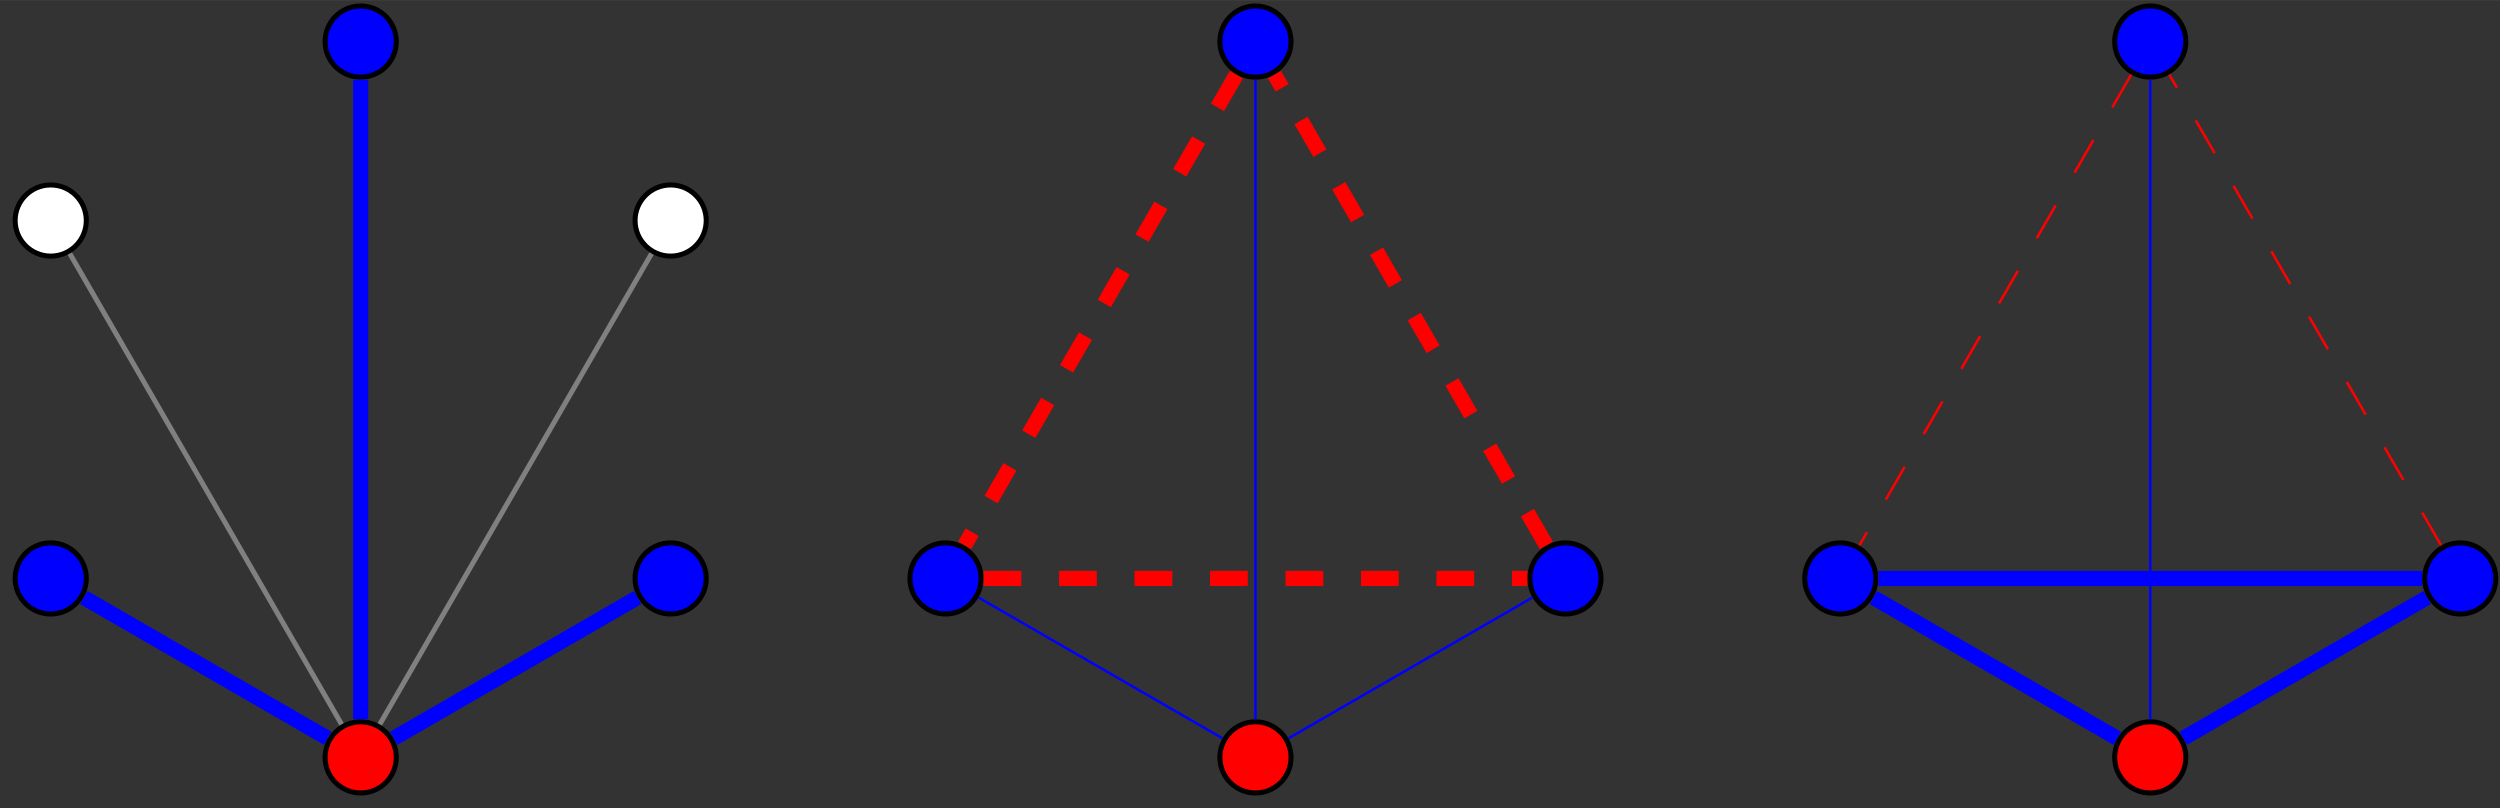 <?xml version="1.0" standalone="no"?>
<!DOCTYPE svg PUBLIC "-//W3C//DTD SVG 1.1//EN" "http://www.w3.org/Graphics/SVG/1.1/DTD/svg11.dtd">
<svg xmlns="http://www.w3.org/2000/svg" xmlns:xlink="http://www.w3.org/1999/xlink" version="1.1" width="6.985cm" height="2.258cm" viewBox="0 0 198 64">
<rect x="0" y="0" width="198" height="64" fill="#333333" stroke="none"/>
<clipPath id="cp0">
<path transform="matrix(1,0,0,-1,1,63)" d="M 0 0 L 196.864 0 L 196.864 62.727 L 0 62.727 Z "/>
</clipPath>
<g clip-path="url(#cp0)">
<path transform="matrix(1,0,0,-1,28.566,31.636)" d="M 2.818 -28.347 C 2.818 -26.79 1.556 -25.529 0 -25.529 C -1.556 -25.529 -2.818 -26.79 -2.818 -28.347 C -2.818 -29.903 -1.556 -31.165 0 -31.165 C 1.556 -31.165 2.818 -29.903 2.818 -28.347 Z M 0 -28.347 " fill="rgb(255,0,0)"/>
<path transform="matrix(1,0,0,-1,28.566,31.636)" stroke-width=".399" stroke-linecap="butt" stroke-miterlimit="10" stroke-linejoin="miter" fill="none" stroke="rgb(0,0,0)" d="M 2.818 -28.347 C 2.818 -26.79 1.556 -25.529 0 -25.529 C -1.556 -25.529 -2.818 -26.79 -2.818 -28.347 C -2.818 -29.903 -1.556 -31.165 0 -31.165 C 1.556 -31.165 2.818 -29.903 2.818 -28.347 Z M 0 -28.347 "/>
<path transform="matrix(1,0,0,-1,28.566,31.636)" d="M 27.367 -14.173 C 27.367 -12.617 26.105 -11.355 24.549 -11.355 C 22.993 -11.355 21.731 -12.617 21.731 -14.173 C 21.731 -15.73 22.993 -16.991 24.549 -16.991 C 26.105 -16.991 27.367 -15.73 27.367 -14.173 Z M 24.549 -14.173 " fill="rgb(0,0,255)"/>
<path transform="matrix(1,0,0,-1,28.566,31.636)" stroke-width=".399" stroke-linecap="butt" stroke-miterlimit="10" stroke-linejoin="miter" fill="none" stroke="rgb(0,0,0)" d="M 27.367 -14.173 C 27.367 -12.617 26.105 -11.355 24.549 -11.355 C 22.993 -11.355 21.731 -12.617 21.731 -14.173 C 21.731 -15.73 22.993 -16.991 24.549 -16.991 C 26.105 -16.991 27.367 -15.73 27.367 -14.173 Z M 24.549 -14.173 "/>
<path transform="matrix(1,0,0,-1,28.566,31.636)" d="M 27.367 14.173 C 27.367 15.73 26.105 16.991 24.549 16.991 C 22.993 16.991 21.731 15.73 21.731 14.173 C 21.731 12.617 22.993 11.355 24.549 11.355 C 26.105 11.355 27.367 12.617 27.367 14.173 Z M 24.549 14.173 " fill="rgb(255,255,255)"/>
<path transform="matrix(1,0,0,-1,28.566,31.636)" stroke-width=".399" stroke-linecap="butt" stroke-miterlimit="10" stroke-linejoin="miter" fill="none" stroke="rgb(0,0,0)" d="M 27.367 14.173 C 27.367 15.73 26.105 16.991 24.549 16.991 C 22.993 16.991 21.731 15.73 21.731 14.173 C 21.731 12.617 22.993 11.355 24.549 11.355 C 26.105 11.355 27.367 12.617 27.367 14.173 Z M 24.549 14.173 "/>
<path transform="matrix(1,0,0,-1,28.566,31.636)" d="M 2.818 28.347 C 2.818 29.903 1.556 31.165 0 31.165 C -1.556 31.165 -2.818 29.903 -2.818 28.347 C -2.818 26.79 -1.556 25.529 0 25.529 C 1.556 25.529 2.818 26.79 2.818 28.347 Z M 0 28.347 " fill="rgb(0,0,255)"/>
<path transform="matrix(1,0,0,-1,28.566,31.636)" stroke-width=".399" stroke-linecap="butt" stroke-miterlimit="10" stroke-linejoin="miter" fill="none" stroke="rgb(0,0,0)" d="M 2.818 28.347 C 2.818 29.903 1.556 31.165 0 31.165 C -1.556 31.165 -2.818 29.903 -2.818 28.347 C -2.818 26.79 -1.556 25.529 0 25.529 C 1.556 25.529 2.818 26.79 2.818 28.347 Z M 0 28.347 "/>
<path transform="matrix(1,0,0,-1,28.566,31.636)" d="M -21.731 14.173 C -21.731 15.73 -22.993 16.991 -24.549 16.991 C -26.105 16.991 -27.367 15.73 -27.367 14.173 C -27.367 12.617 -26.105 11.355 -24.549 11.355 C -22.993 11.355 -21.731 12.617 -21.731 14.173 Z M -24.549 14.173 " fill="rgb(255,255,255)"/>
<path transform="matrix(1,0,0,-1,28.566,31.636)" stroke-width=".399" stroke-linecap="butt" stroke-miterlimit="10" stroke-linejoin="miter" fill="none" stroke="rgb(0,0,0)" d="M -21.731 14.173 C -21.731 15.73 -22.993 16.991 -24.549 16.991 C -26.105 16.991 -27.367 15.73 -27.367 14.173 C -27.367 12.617 -26.105 11.355 -24.549 11.355 C -22.993 11.355 -21.731 12.617 -21.731 14.173 Z M -24.549 14.173 "/>
<path transform="matrix(1,0,0,-1,28.566,31.636)" d="M -21.731 -14.173 C -21.731 -12.617 -22.993 -11.355 -24.549 -11.355 C -26.105 -11.355 -27.367 -12.617 -27.367 -14.173 C -27.367 -15.73 -26.105 -16.991 -24.549 -16.991 C -22.993 -16.991 -21.731 -15.73 -21.731 -14.173 Z M -24.549 -14.173 " fill="rgb(0,0,255)"/>
<path transform="matrix(1,0,0,-1,28.566,31.636)" stroke-width=".399" stroke-linecap="butt" stroke-miterlimit="10" stroke-linejoin="miter" fill="none" stroke="rgb(0,0,0)" d="M -21.731 -14.173 C -21.731 -12.617 -22.993 -11.355 -24.549 -11.355 C -26.105 -11.355 -27.367 -12.617 -27.367 -14.173 C -27.367 -15.73 -26.105 -16.991 -24.549 -16.991 C -22.993 -16.991 -21.731 -15.73 -21.731 -14.173 Z M -24.549 -14.173 "/>
<path transform="matrix(1,0,0,-1,28.566,31.636)" stroke-width="1.196" stroke-linecap="butt" stroke-miterlimit="10" stroke-linejoin="miter" fill="none" stroke="rgb(0,0,255)" d="M 2.621 -26.833 L 21.928 -15.687 M 0 -25.329 L 0 25.329 M -2.621 -26.833 L -21.928 -15.687 "/>
<path transform="matrix(1,0,0,-1,28.566,31.636)" stroke-width=".399" stroke-linecap="butt" stroke-miterlimit="10" stroke-linejoin="miter" fill="none" stroke="rgb(128,128,128)" d="M 1.514 -25.725 L 23.036 11.552 M -1.514 -25.725 L -23.036 11.552 "/>
<path transform="matrix(1,0,0,-1,28.566,31.636)" d="M 73.685 -28.347 C 73.685 -26.79 72.423 -25.529 70.867 -25.529 C 69.311 -25.529 68.049 -26.79 68.049 -28.347 C 68.049 -29.903 69.311 -31.165 70.867 -31.165 C 72.423 -31.165 73.685 -29.903 73.685 -28.347 Z M 70.867 -28.347 " fill="rgb(255,0,0)"/>
<path transform="matrix(1,0,0,-1,28.566,31.636)" stroke-width=".399" stroke-linecap="butt" stroke-miterlimit="10" stroke-linejoin="miter" fill="none" stroke="rgb(0,0,0)" d="M 73.685 -28.347 C 73.685 -26.79 72.423 -25.529 70.867 -25.529 C 69.311 -25.529 68.049 -26.79 68.049 -28.347 C 68.049 -29.903 69.311 -31.165 70.867 -31.165 C 72.423 -31.165 73.685 -29.903 73.685 -28.347 Z M 70.867 -28.347 "/>
<path transform="matrix(1,0,0,-1,28.566,31.636)" d="M 49.136 -14.173 C 49.136 -12.617 47.874 -11.355 46.318 -11.355 C 44.762 -11.355 43.5 -12.617 43.5 -14.173 C 43.5 -15.73 44.762 -16.991 46.318 -16.991 C 47.874 -16.991 49.136 -15.73 49.136 -14.173 Z M 46.318 -14.173 " fill="rgb(0,0,255)"/>
<path transform="matrix(1,0,0,-1,28.566,31.636)" stroke-width=".399" stroke-linecap="butt" stroke-miterlimit="10" stroke-linejoin="miter" fill="none" stroke="rgb(0,0,0)" d="M 49.136 -14.173 C 49.136 -12.617 47.874 -11.355 46.318 -11.355 C 44.762 -11.355 43.5 -12.617 43.5 -14.173 C 43.5 -15.73 44.762 -16.991 46.318 -16.991 C 47.874 -16.991 49.136 -15.73 49.136 -14.173 Z M 46.318 -14.173 "/>
<path transform="matrix(1,0,0,-1,28.566,31.636)" d="M 98.234 -14.173 C 98.234 -12.617 96.973 -11.355 95.416 -11.355 C 93.86 -11.355 92.598 -12.617 92.598 -14.173 C 92.598 -15.73 93.86 -16.991 95.416 -16.991 C 96.973 -16.991 98.234 -15.73 98.234 -14.173 Z M 95.416 -14.173 " fill="rgb(0,0,255)"/>
<path transform="matrix(1,0,0,-1,28.566,31.636)" stroke-width=".399" stroke-linecap="butt" stroke-miterlimit="10" stroke-linejoin="miter" fill="none" stroke="rgb(0,0,0)" d="M 98.234 -14.173 C 98.234 -12.617 96.973 -11.355 95.416 -11.355 C 93.86 -11.355 92.598 -12.617 92.598 -14.173 C 92.598 -15.73 93.86 -16.991 95.416 -16.991 C 96.973 -16.991 98.234 -15.73 98.234 -14.173 Z M 95.416 -14.173 "/>
<path transform="matrix(1,0,0,-1,28.566,31.636)" d="M 73.685 28.347 C 73.685 29.903 72.423 31.165 70.867 31.165 C 69.311 31.165 68.049 29.903 68.049 28.347 C 68.049 26.79 69.311 25.529 70.867 25.529 C 72.423 25.529 73.685 26.79 73.685 28.347 Z M 70.867 28.347 " fill="rgb(0,0,255)"/>
<path transform="matrix(1,0,0,-1,28.566,31.636)" stroke-width=".399" stroke-linecap="butt" stroke-miterlimit="10" stroke-linejoin="miter" fill="none" stroke="rgb(0,0,0)" d="M 73.685 28.347 C 73.685 29.903 72.423 31.165 70.867 31.165 C 69.311 31.165 68.049 29.903 68.049 28.347 C 68.049 26.79 69.311 25.529 70.867 25.529 C 72.423 25.529 73.685 26.79 73.685 28.347 Z M 70.867 28.347 "/>
<path transform="matrix(1,0,0,-1,28.566,31.636)" stroke-width=".199" stroke-linecap="butt" stroke-miterlimit="10" stroke-linejoin="miter" fill="none" stroke="rgb(0,0,255)" d="M 68.246 -26.833 L 48.939 -15.687 M 73.488 -26.833 L 92.795 -15.687 M 70.867 -25.329 L 70.867 25.329 "/>
<path transform="matrix(1,0,0,-1,28.566,31.636)" stroke-width="1.196" stroke-linecap="butt" stroke-dasharray="2.989,2.989" stroke-miterlimit="10" stroke-linejoin="miter" fill="none" stroke="rgb(255,0,0)" d="M 69.353 25.725 L 47.831 -11.552 M 49.335 -14.173 L 92.399 -14.173 M 93.903 -11.552 L 72.38 25.725 "/>
<path transform="matrix(1,0,0,-1,28.566,31.636)" d="M 144.552 -28.347 C 144.552 -26.79 143.291 -25.529 141.734 -25.529 C 140.178 -25.529 138.916 -26.79 138.916 -28.347 C 138.916 -29.903 140.178 -31.165 141.734 -31.165 C 143.291 -31.165 144.552 -29.903 144.552 -28.347 Z M 141.734 -28.347 " fill="rgb(255,0,0)"/>
<path transform="matrix(1,0,0,-1,28.566,31.636)" stroke-width=".399" stroke-linecap="butt" stroke-miterlimit="10" stroke-linejoin="miter" fill="none" stroke="rgb(0,0,0)" d="M 144.552 -28.347 C 144.552 -26.79 143.291 -25.529 141.734 -25.529 C 140.178 -25.529 138.916 -26.79 138.916 -28.347 C 138.916 -29.903 140.178 -31.165 141.734 -31.165 C 143.291 -31.165 144.552 -29.903 144.552 -28.347 Z M 141.734 -28.347 "/>
<path transform="matrix(1,0,0,-1,28.566,31.636)" d="M 120.003 -14.173 C 120.003 -12.617 118.741 -11.355 117.185 -11.355 C 115.629 -11.355 114.367 -12.617 114.367 -14.173 C 114.367 -15.73 115.629 -16.991 117.185 -16.991 C 118.741 -16.991 120.003 -15.73 120.003 -14.173 Z M 117.185 -14.173 " fill="rgb(0,0,255)"/>
<path transform="matrix(1,0,0,-1,28.566,31.636)" stroke-width=".399" stroke-linecap="butt" stroke-miterlimit="10" stroke-linejoin="miter" fill="none" stroke="rgb(0,0,0)" d="M 120.003 -14.173 C 120.003 -12.617 118.741 -11.355 117.185 -11.355 C 115.629 -11.355 114.367 -12.617 114.367 -14.173 C 114.367 -15.73 115.629 -16.991 117.185 -16.991 C 118.741 -16.991 120.003 -15.73 120.003 -14.173 Z M 117.185 -14.173 "/>
<path transform="matrix(1,0,0,-1,28.566,31.636)" d="M 169.101 -14.173 C 169.101 -12.617 167.84 -11.355 166.283 -11.355 C 164.727 -11.355 163.465 -12.617 163.465 -14.173 C 163.465 -15.73 164.727 -16.991 166.283 -16.991 C 167.84 -16.991 169.101 -15.73 169.101 -14.173 Z M 166.283 -14.173 " fill="rgb(0,0,255)"/>
<path transform="matrix(1,0,0,-1,28.566,31.636)" stroke-width=".399" stroke-linecap="butt" stroke-miterlimit="10" stroke-linejoin="miter" fill="none" stroke="rgb(0,0,0)" d="M 169.101 -14.173 C 169.101 -12.617 167.84 -11.355 166.283 -11.355 C 164.727 -11.355 163.465 -12.617 163.465 -14.173 C 163.465 -15.73 164.727 -16.991 166.283 -16.991 C 167.84 -16.991 169.101 -15.73 169.101 -14.173 Z M 166.283 -14.173 "/>
<path transform="matrix(1,0,0,-1,28.566,31.636)" d="M 144.552 28.347 C 144.552 29.903 143.291 31.165 141.734 31.165 C 140.178 31.165 138.916 29.903 138.916 28.347 C 138.916 26.79 140.178 25.529 141.734 25.529 C 143.291 25.529 144.552 26.79 144.552 28.347 Z M 141.734 28.347 " fill="rgb(0,0,255)"/>
<path transform="matrix(1,0,0,-1,28.566,31.636)" stroke-width=".399" stroke-linecap="butt" stroke-miterlimit="10" stroke-linejoin="miter" fill="none" stroke="rgb(0,0,0)" d="M 144.552 28.347 C 144.552 29.903 143.291 31.165 141.734 31.165 C 140.178 31.165 138.916 29.903 138.916 28.347 C 138.916 26.79 140.178 25.529 141.734 25.529 C 143.291 25.529 144.552 26.79 144.552 28.347 Z M 141.734 28.347 "/>
<path transform="matrix(1,0,0,-1,28.566,31.636)" stroke-width="1.196" stroke-linecap="butt" stroke-miterlimit="10" stroke-linejoin="miter" fill="none" stroke="rgb(0,0,255)" d="M 139.113 -26.833 L 119.806 -15.687 M 144.355 -26.833 L 163.662 -15.687 M 120.202 -14.173 L 163.266 -14.173 "/>
<path transform="matrix(1,0,0,-1,28.566,31.636)" stroke-width=".199" stroke-linecap="butt" stroke-miterlimit="10" stroke-linejoin="miter" fill="none" stroke="rgb(0,0,255)" d="M 141.734 -25.329 L 141.734 25.329 "/>
<path transform="matrix(1,0,0,-1,28.566,31.636)" stroke-width=".199" stroke-linecap="butt" stroke-dasharray="2.989,2.989" stroke-miterlimit="10" stroke-linejoin="miter" fill="none" stroke="rgb(255,0,0)" d="M 140.221 25.725 L 118.698 -11.552 M 164.77 -11.552 L 143.248 25.725 "/>
</g>
</svg>
